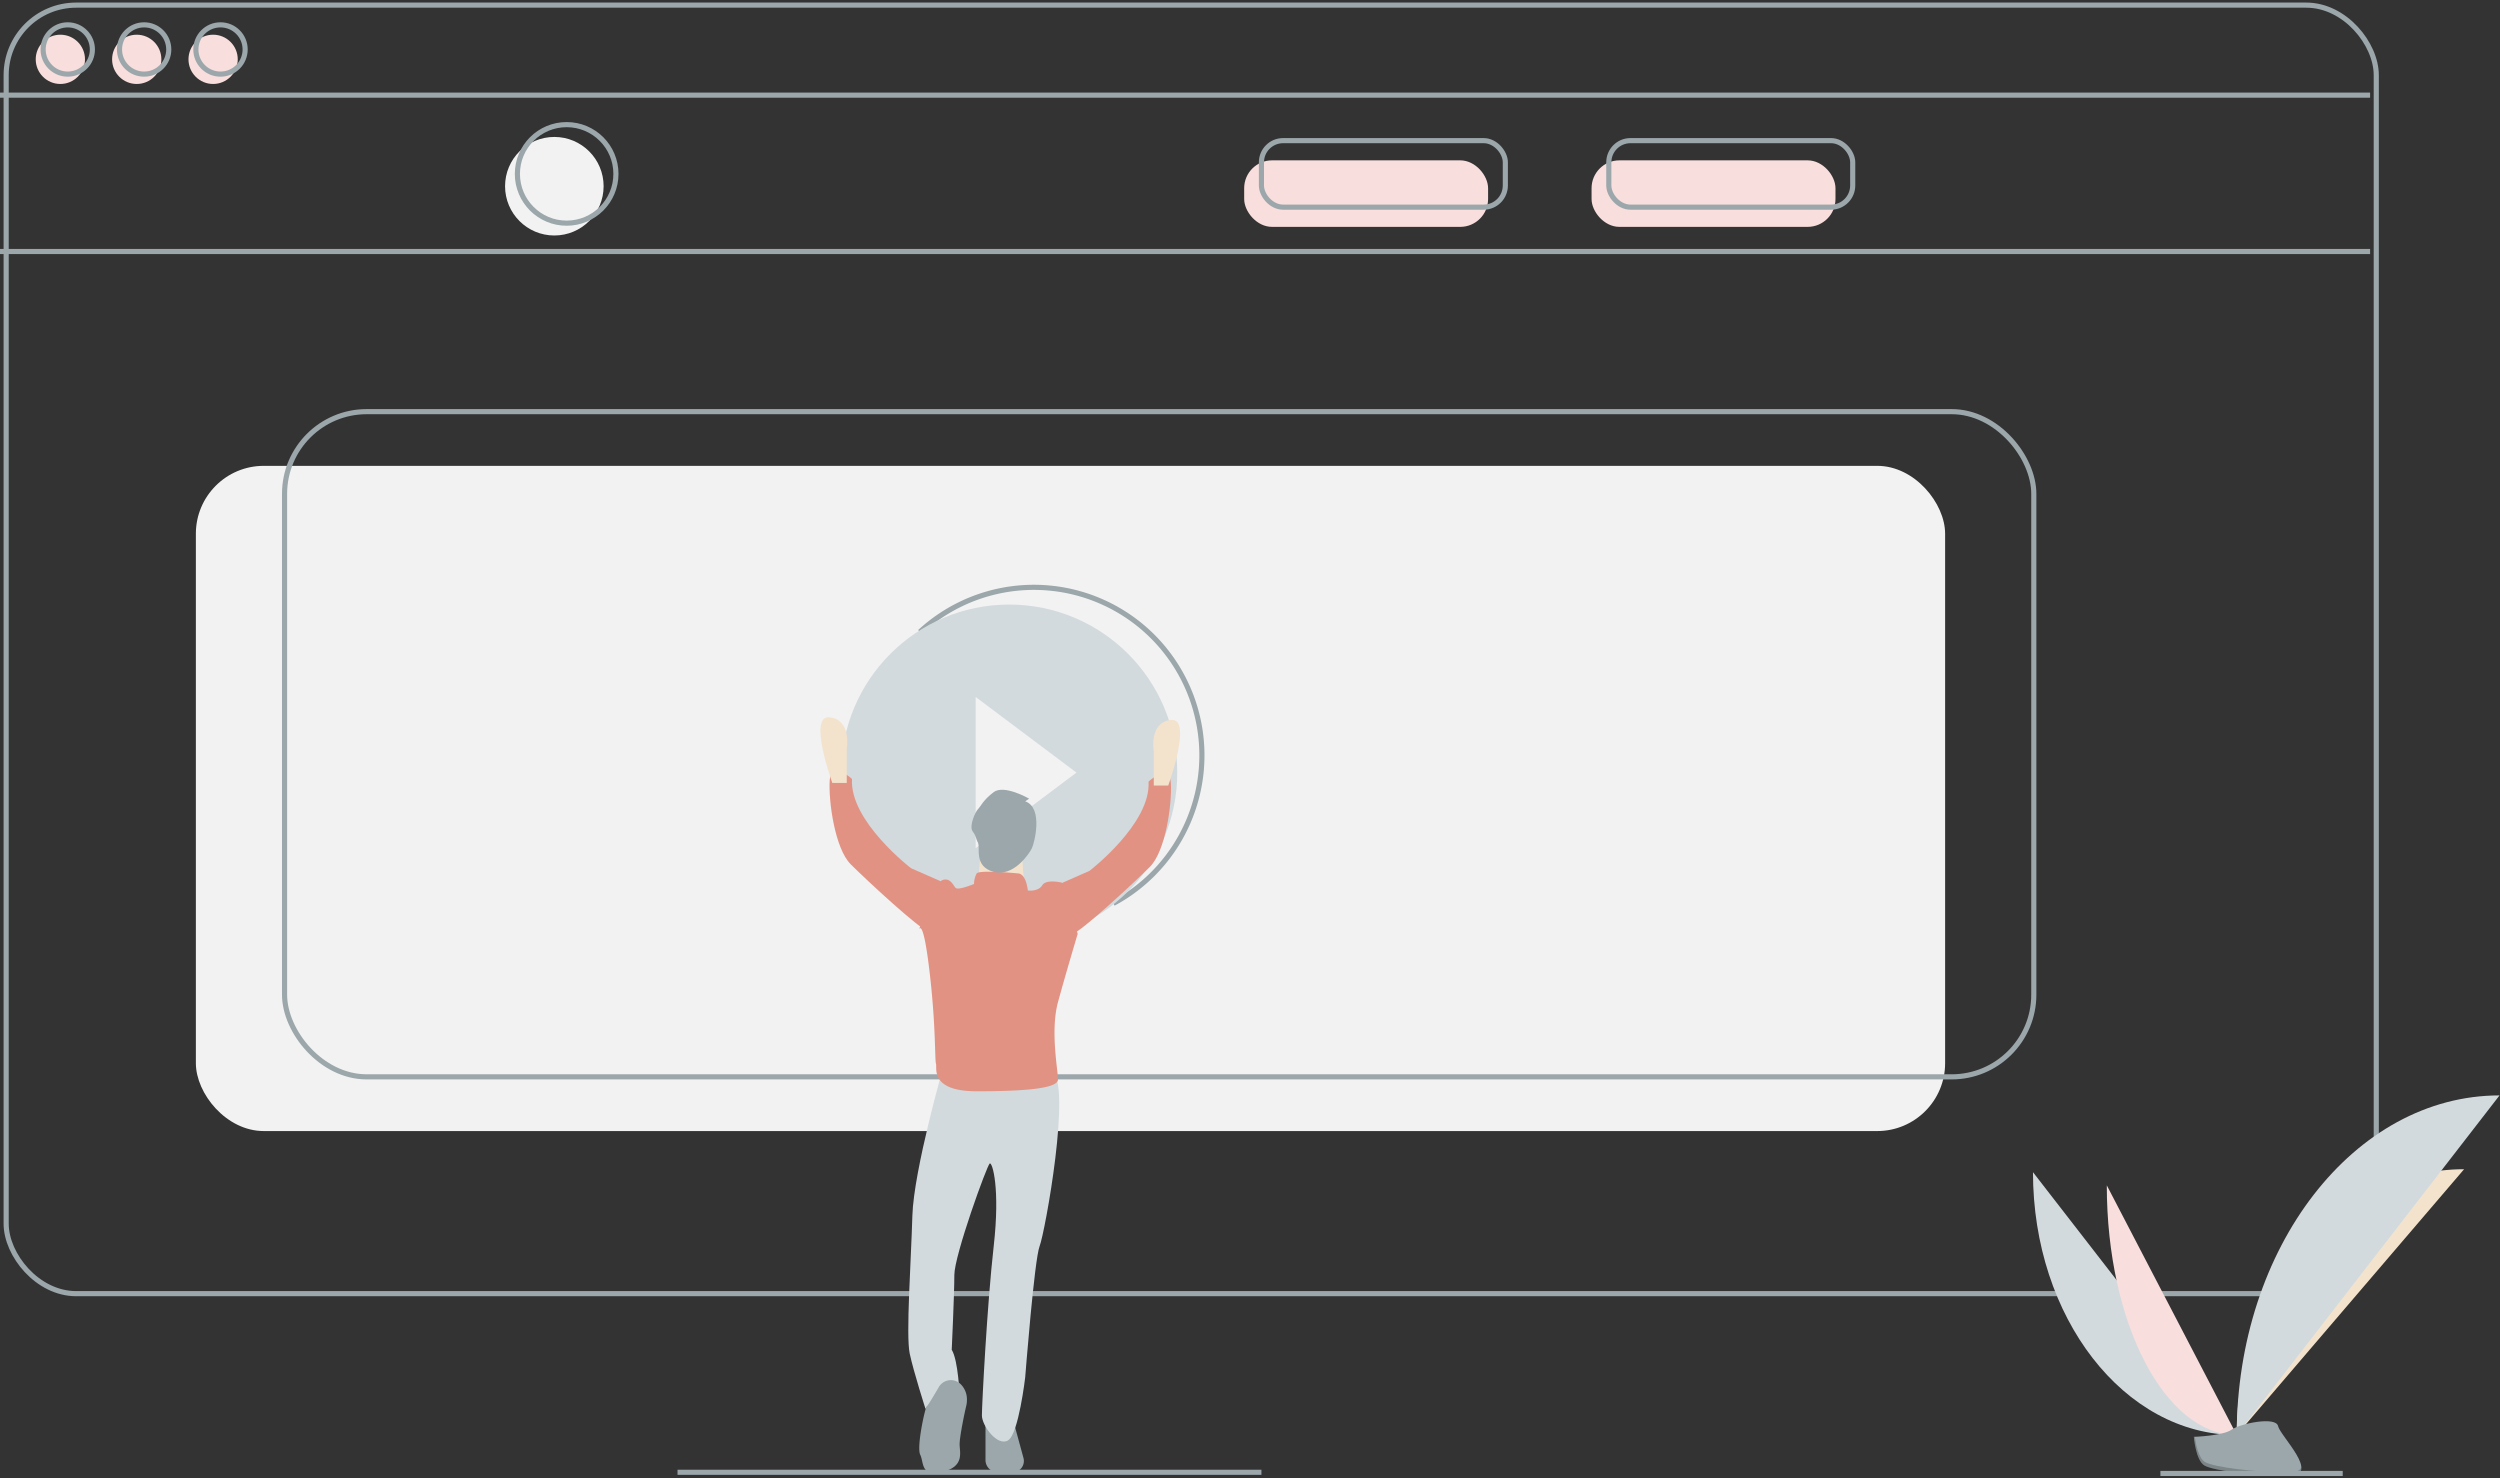 <svg xmlns="http://www.w3.org/2000/svg" width="487" height="288" viewBox="0 0 487 288">
    <rect x="0" y="0" width="487" height="288" fill="#333333" stroke="none"/>
    <g fill="none" fill-rule="evenodd" transform="translate(0 1)">
        <path fill="#9BA7AB" fill-rule="nonzero" d="M197.253 285.8h-2.888a2.392 2.392 0 0 1-2.392-2.392v-8.166h5.28l2.121 7.78a2.2 2.2 0 0 1-2.121 2.778z"/>
        <rect width="340.753" height="129.582" x="38.155" y="89.747" fill="#F2F2F2" fill-rule="nonzero" rx="13.224"/>
        <rect width="461.696" height="251.005" x="1.2" stroke="#9BA7AB" rx="13.638"/>
        <path stroke="#9BA7AB" d="M0 17.536h461.696M0 47.993h461.696"/>
        <circle cx="11.758" cy="10.559" r="4.799" fill="#F8DEDC" fill-rule="nonzero"/>
        <circle cx="26.636" cy="10.559" r="4.799" fill="#F8DEDC" fill-rule="nonzero"/>
        <circle cx="41.514" cy="10.559" r="4.799" fill="#F8DEDC" fill-rule="nonzero"/>
        <circle cx="13.198" cy="8.639" r="4.799" stroke="#9BA7AB"/>
        <circle cx="28.076" cy="8.639" r="4.799" stroke="#9BA7AB"/>
        <circle cx="42.954" cy="8.639" r="4.799" stroke="#9BA7AB"/>
        <circle cx="107.985" cy="35.275" r="9.599" fill="#F2F2F2" fill-rule="nonzero"/>
        <circle cx="110.385" cy="32.875" r="9.599" stroke="#9BA7AB"/>
        <rect width="47.513" height="12.958" x="242.366" y="30.236" fill="#F8DEDC" fill-rule="nonzero" rx="5.423"/>
        <rect width="47.513" height="12.958" x="310.037" y="30.236" fill="#F8DEDC" fill-rule="nonzero" rx="5.423"/>
        <rect width="47.513" height="12.958" x="245.726" y="26.396" stroke="#9BA7AB" rx="4.222"/>
        <rect width="47.513" height="12.958" x="313.396" y="26.396" stroke="#9BA7AB" rx="4.222"/>
        <rect width="340.753" height="129.582" x="55.432" y="79.189" stroke="#9BA7AB" rx="16.004"/>
        <path stroke="#9BA7AB" d="M216.883 174.98a32.73 32.73 0 1 0-37.686-52.883m15.656 14.886v-5.573l19.639 14.73-4.521 3.12"/>
        <path fill="#D2DADD" fill-rule="nonzero" d="M196.6 116.768c-18.077 0-32.732 14.654-32.732 32.731s14.655 32.732 32.732 32.732c18.077 0 32.731-14.655 32.731-32.732-.008-18.073-14.658-32.723-32.731-32.731zm-6.546 47.46V134.77l19.638 14.73-19.638 14.728zM183.862 206.47s-5.879 20.447-6.134 29.393c-.256 8.946-1.278 23.26-.512 26.838.767 3.579 3.068 10.736 3.068 10.736s4.856-5.88 6.645-2.556c0 0-.255-6.902-1.533-8.946 0 0 .51-10.736.51-14.57 0-3.834 6.39-21.47 6.902-21.726.511-.255 2.045 4.857.767 16.103-1.278 11.246-2.3 30.933-2.3 32.978 0 2.045 3.067 6.134 5.111 4.856 2.045-1.278 3.323-12.274 3.323-12.274s1.79-23.004 2.812-25.56c1.022-2.556 6.39-31.95 2.3-34.25-4.09-2.3-20.959-1.023-20.959-1.023z"/>
        <path fill="#9BA7AB" fill-rule="nonzero" d="M188.207 272.925c-.255 1.023-1.278 5.88-1.278 7.413 0 1.533 1.023 4.345-3.323 5.367-4.232.997-3.614-1.646-4.289-3.2-.017-.04-.035-.082-.056-.122-.767-1.534 1.023-9.458 1.278-9.458.15 0 1.36-2.029 2.331-3.703a2.718 2.718 0 0 1 4.219-.638 4.172 4.172 0 0 1 1.27 3.012c.007.448-.044.895-.152 1.33z"/>
        <path fill="#9BA7AB" fill-rule="nonzero" d="M188.207 272.925c-.255 1.023-1.278 5.88-1.278 7.413 0 1.533 1.023 4.345-3.323 5.367-4.232.997-3.614-1.646-4.289-3.2.734-1.907 2.516-6.004 3.778-9.58 1.115-3.159 3.855-2.129 5.263-1.329.008.448-.043.895-.15 1.33z" opacity=".1"/>
        <circle cx="195.62" cy="161.483" r="5.368" fill="#FBBEBE" fill-rule="nonzero"/>
        <path fill="#F3E3CD" fill-rule="nonzero" d="M191.274 162.506l-.766 8.435 9.201 1.533s-1.022-7.412-.255-8.946c.766-1.533-8.18-1.022-8.18-1.022z"/>
        <path fill="#E29283" fill-rule="nonzero" d="M198.431 169.151s-7.668-.766-8.179 0a4.392 4.392 0 0 0-.511 2.045s-3.067 1.278-3.579.767c-.51-.511-1.022-2.045-2.556-1.534-1.533.512-4.6 9.713-4.6 9.713s.766-2.811 2.044 7.924 1.023 17.38 1.278 18.148c.256.766-1.278 5.367 7.924 5.367s15.847-.511 15.847-2.3c0-1.79-1.533-9.457 0-15.08 1.534-5.624 3.834-13.292 3.834-13.292l-3.067-9.968s-3.067-.767-3.834.51c-.767 1.279-2.812 1.023-2.812 1.023s-.255-3.067-1.789-3.323z"/>
        <path fill="#E29283" fill-rule="nonzero" d="M183.862 170.94l-6.39-2.81s-12.013-9.203-11.502-17.382c0 0-4.09-3.834-4.345.256-.256 4.09 1.022 13.291 4.09 16.358 3.067 3.067 13.546 12.78 15.08 13.036 1.533.255 3.067-9.457 3.067-9.457z"/>
        <path fill="#F3E3CD" fill-rule="nonzero" d="M162.136 151.515s-4.856-13.291-.511-12.78c4.345.511 3.323 6.134 3.323 6.134v6.646h-2.812z"/>
        <path fill="#E29283" fill-rule="nonzero" d="M205.844 171.452l6.39-2.812s12.013-9.201 11.502-17.38c0 0 4.09-3.835 4.345.255.256 4.09-1.022 13.291-4.09 16.358-3.067 3.068-13.547 12.78-15.08 13.036-1.534.256-3.067-9.457-3.067-9.457z"/>
        <path fill="#F3E3CD" fill-rule="nonzero" d="M227.57 152.026s4.856-13.291.51-12.78c-4.344.511-3.322 6.135-3.322 6.135v6.645h2.812z"/>
        <path fill="#9BA7AB" fill-rule="nonzero" d="M199.71 155.093l.766-.51s-4.856-2.812-6.901-1.279c-2.045 1.534-2.556 2.812-3.067 3.323-.512.511-1.79 3.323-1.023 4.345.767 1.023.511 1.232 1.023 2.15.51.917-.893 4.609 3.004 5.703 3.897 1.093 6.964-3.508 7.475-4.53.511-1.022 2.3-7.924-1.278-9.202z"/>
        <path fill="#D2DADD" fill-rule="nonzero" d="M396.023 227.34c0 28.297 17.752 51.195 39.69 51.195"/>
        <path fill="#F3E3CD" fill-rule="nonzero" d="M435.713 278.535c0-28.615 19.81-51.77 44.292-51.77"/>
        <path fill="#F8DEDC" fill-rule="nonzero" d="M410.404 229.905c0 26.88 11.32 48.63 25.31 48.63"/>
        <path fill="#D2DADD" fill-rule="nonzero" d="M435.713 278.535c0-36.564 22.898-66.15 51.195-66.15"/>
        <path fill="#9BA7AB" fill-rule="nonzero" d="M427.363 278.896s5.63-.174 7.326-1.382c1.696-1.208 8.658-2.65 9.079-.713.42 1.937 8.459 9.635 2.104 9.687-6.355.05-14.766-.99-16.459-2.022-1.693-1.03-2.05-5.57-2.05-5.57z"/>
        <path fill="#000" fill-rule="nonzero" d="M445.985 285.813c-6.355.052-14.765-.99-16.459-2.02-1.289-.786-1.803-3.605-1.975-4.905l-.188.008s.357 4.54 2.05 5.57c1.693 1.032 10.104 2.073 16.459 2.022 1.834-.015 2.468-.668 2.433-1.634-.255.584-.954.948-2.32.96z" opacity=".2"/>
        <path stroke="#9BA7AB" d="M131.982 285.8h113.744M420.847 286.03h35.515"/>
    </g>
</svg>
